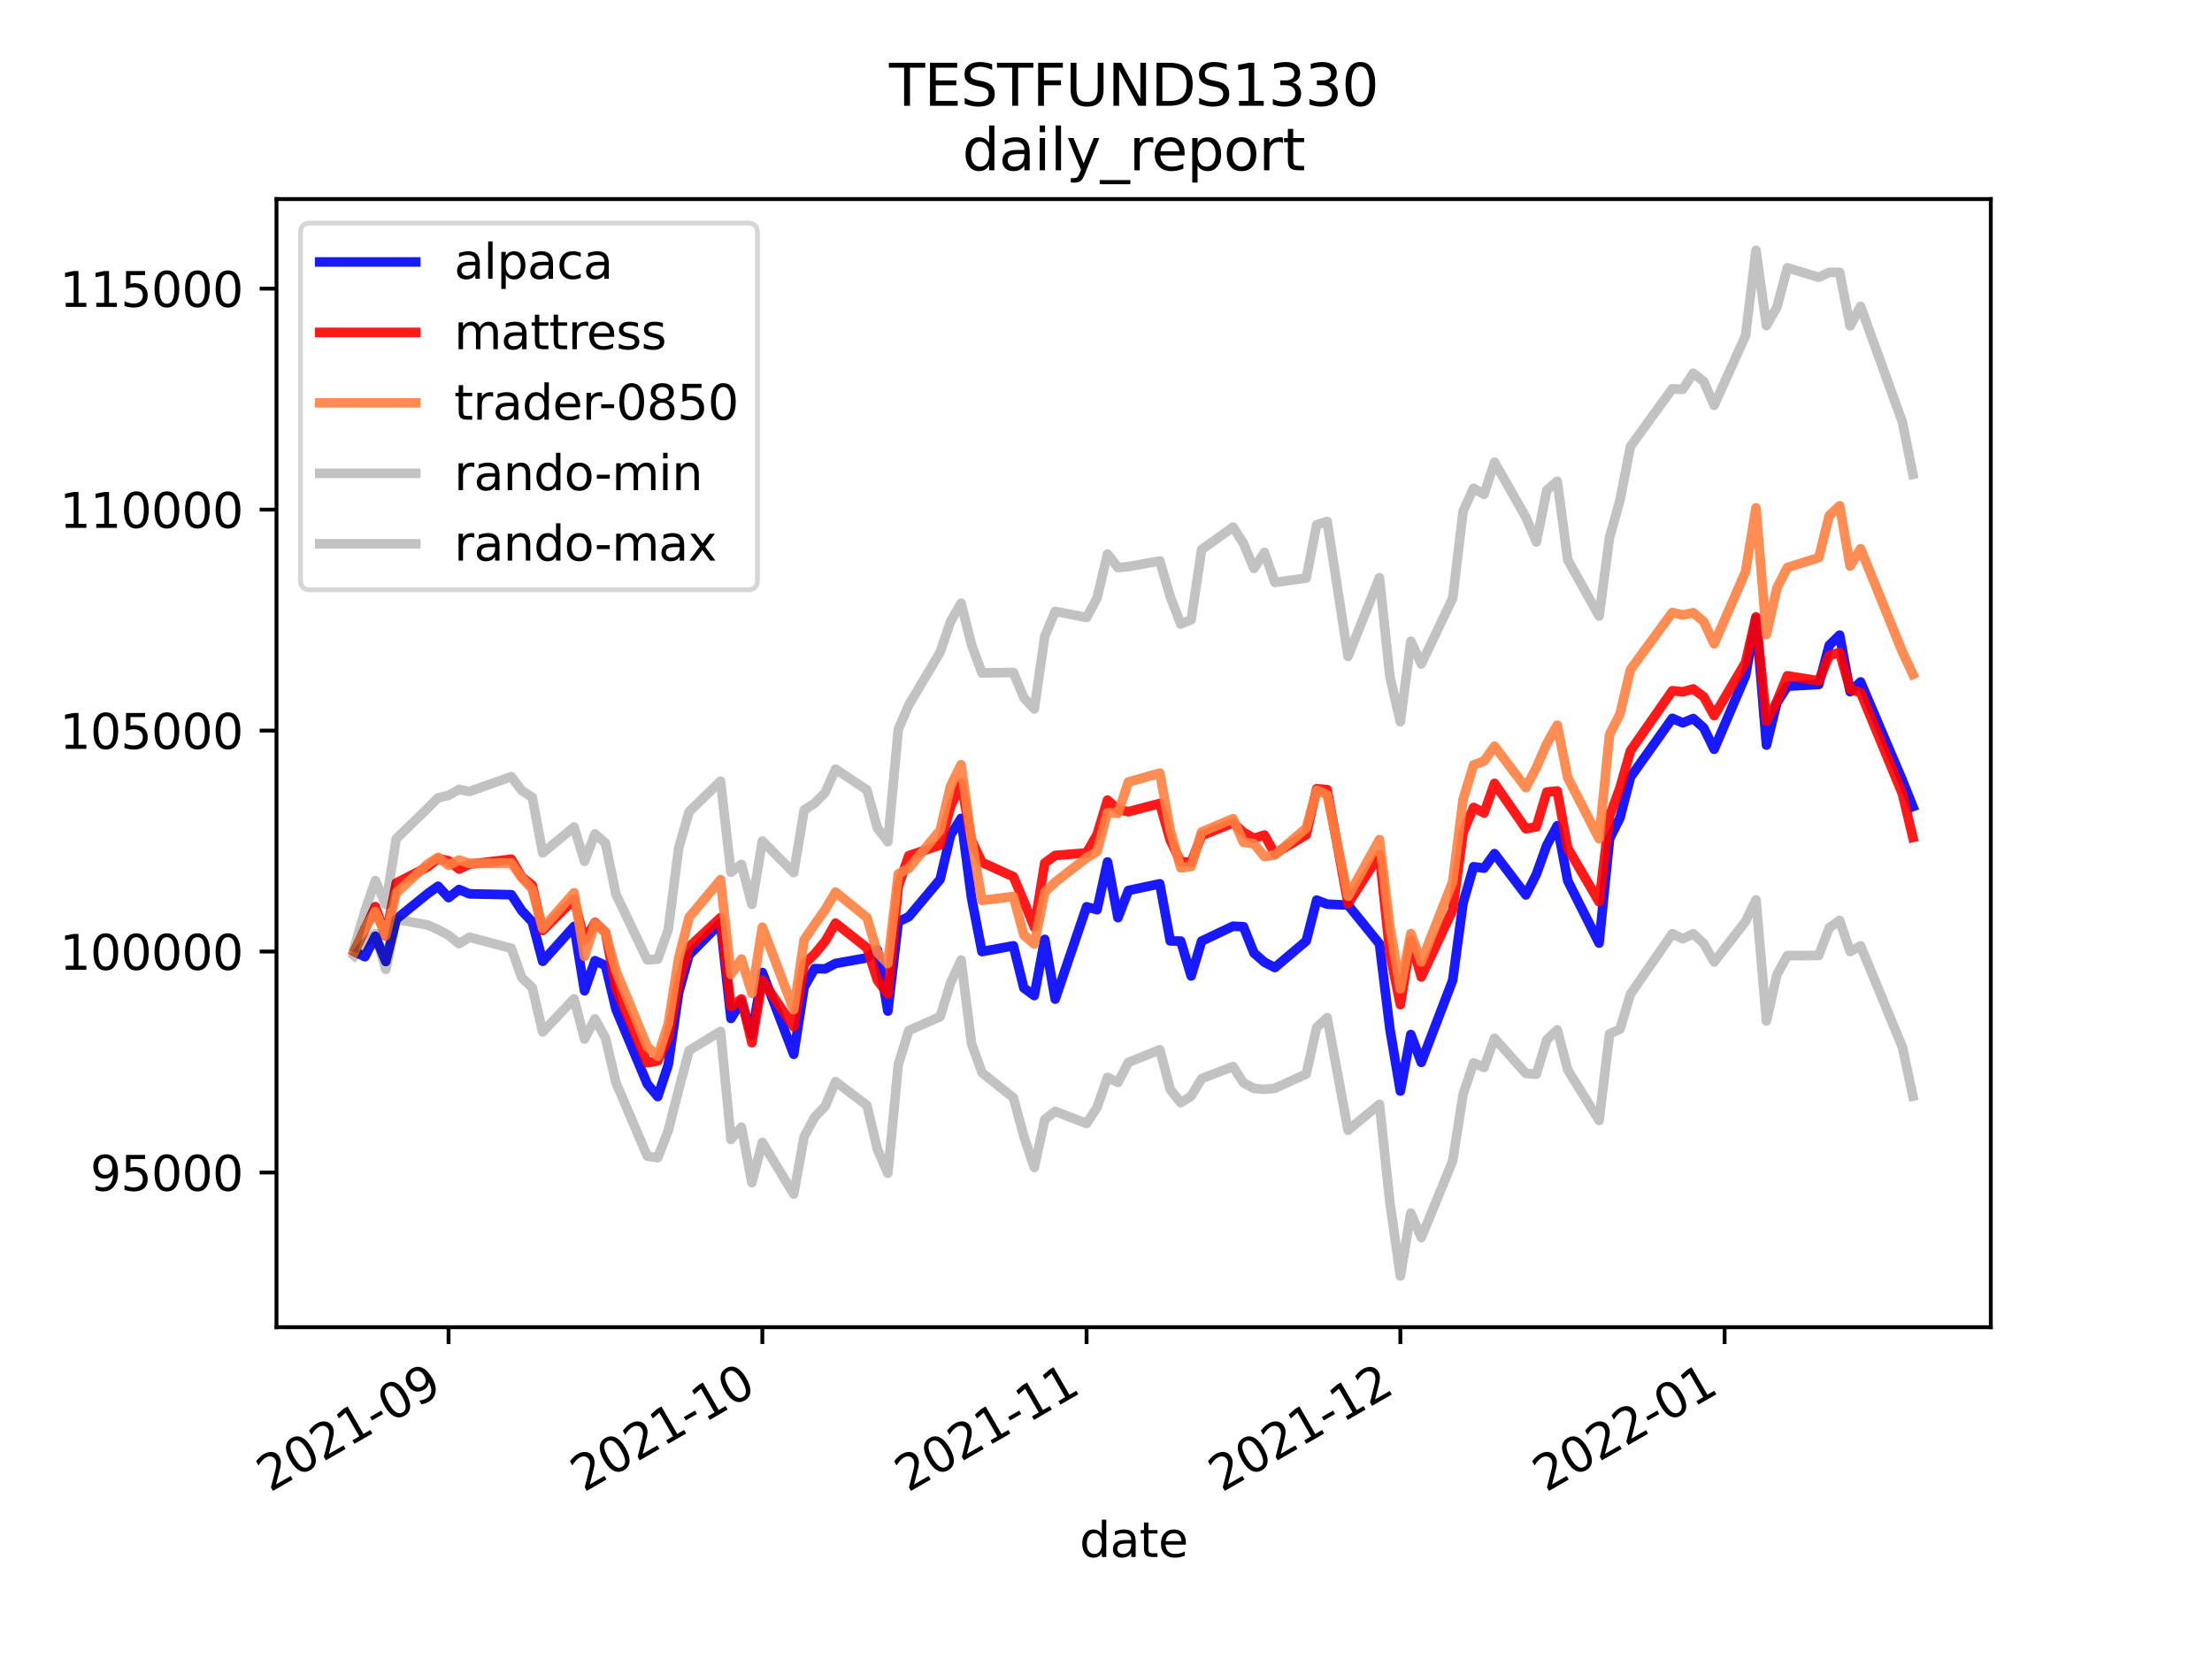 <?xml version="1.0" encoding="utf-8" standalone="no"?>
<!DOCTYPE svg PUBLIC "-//W3C//DTD SVG 1.1//EN"
  "http://www.w3.org/Graphics/SVG/1.1/DTD/svg11.dtd">
<svg height="345.6pt" version="1.1" viewBox="0 0 460.8 345.6" width="460.8pt" xmlns="http://www.w3.org/2000/svg" xmlns:xlink="http://www.w3.org/1999/xlink">
 <defs>
  <style type="text/css">*{stroke-linecap:butt;stroke-linejoin:round;}</style>
 </defs>
 <g id="figure_1">
  <g id="patch_1">
   <path d="M 0 345.6 
L 460.8 345.6 
L 460.8 0 
L 0 0 
z
" style="fill:#ffffff;"/>
  </g>
  <g id="axes_1">
   <g id="patch_2">
    <path d="M 57.6 276.48 
L 414.72 276.48 
L 414.72 41.472 
L 57.6 41.472 
z
" style="fill:#ffffff;"/>
   </g>
   <g id="matplotlib.axis_1">
    <g id="xtick_1">
     <g id="line2d_1">
      <defs>
       <path d="M 0 0 
L 0 3.5 
" id="m835dd8f322" style="stroke:#000000;stroke-width:0.8;"/>
      </defs>
      <g>
       <use style="stroke:#000000;stroke-width:0.8;" x="93.443" xlink:href="#m835dd8f322" y="276.48"/>
      </g>
     </g>
     <g id="text_1">
      <!-- 2021-09 -->
      <g transform="translate(56.218 310.952)rotate(-30)scale(0.1 -0.1)">
       <defs>
        <path d="M 1228 531 
L 3431 531 
L 3431 0 
L 469 0 
L 469 531 
Q 828 903 1448 1529 
Q 2069 2156 2228 2338 
Q 2531 2678 2651 2914 
Q 2772 3150 2772 3378 
Q 2772 3750 2511 3984 
Q 2250 4219 1831 4219 
Q 1534 4219 1204 4116 
Q 875 4013 500 3803 
L 500 4441 
Q 881 4594 1212 4672 
Q 1544 4750 1819 4750 
Q 2544 4750 2975 4387 
Q 3406 4025 3406 3419 
Q 3406 3131 3298 2873 
Q 3191 2616 2906 2266 
Q 2828 2175 2409 1742 
Q 1991 1309 1228 531 
z
" id="DejaVuSans-32" transform="scale(0.016)"/>
        <path d="M 2034 4250 
Q 1547 4250 1301 3770 
Q 1056 3291 1056 2328 
Q 1056 1369 1301 889 
Q 1547 409 2034 409 
Q 2525 409 2770 889 
Q 3016 1369 3016 2328 
Q 3016 3291 2770 3770 
Q 2525 4250 2034 4250 
z
M 2034 4750 
Q 2819 4750 3233 4129 
Q 3647 3509 3647 2328 
Q 3647 1150 3233 529 
Q 2819 -91 2034 -91 
Q 1250 -91 836 529 
Q 422 1150 422 2328 
Q 422 3509 836 4129 
Q 1250 4750 2034 4750 
z
" id="DejaVuSans-30" transform="scale(0.016)"/>
        <path d="M 794 531 
L 1825 531 
L 1825 4091 
L 703 3866 
L 703 4441 
L 1819 4666 
L 2450 4666 
L 2450 531 
L 3481 531 
L 3481 0 
L 794 0 
L 794 531 
z
" id="DejaVuSans-31" transform="scale(0.016)"/>
        <path d="M 313 2009 
L 1997 2009 
L 1997 1497 
L 313 1497 
L 313 2009 
z
" id="DejaVuSans-2d" transform="scale(0.016)"/>
        <path d="M 703 97 
L 703 672 
Q 941 559 1184 500 
Q 1428 441 1663 441 
Q 2288 441 2617 861 
Q 2947 1281 2994 2138 
Q 2813 1869 2534 1725 
Q 2256 1581 1919 1581 
Q 1219 1581 811 2004 
Q 403 2428 403 3163 
Q 403 3881 828 4315 
Q 1253 4750 1959 4750 
Q 2769 4750 3195 4129 
Q 3622 3509 3622 2328 
Q 3622 1225 3098 567 
Q 2575 -91 1691 -91 
Q 1453 -91 1209 -44 
Q 966 3 703 97 
z
M 1959 2075 
Q 2384 2075 2632 2365 
Q 2881 2656 2881 3163 
Q 2881 3666 2632 3958 
Q 2384 4250 1959 4250 
Q 1534 4250 1286 3958 
Q 1038 3666 1038 3163 
Q 1038 2656 1286 2365 
Q 1534 2075 1959 2075 
z
" id="DejaVuSans-39" transform="scale(0.016)"/>
       </defs>
       <use xlink:href="#DejaVuSans-32"/>
       <use x="63.623" xlink:href="#DejaVuSans-30"/>
       <use x="127.246" xlink:href="#DejaVuSans-32"/>
       <use x="190.869" xlink:href="#DejaVuSans-31"/>
       <use x="254.492" xlink:href="#DejaVuSans-2d"/>
       <use x="290.576" xlink:href="#DejaVuSans-30"/>
       <use x="354.199" xlink:href="#DejaVuSans-39"/>
      </g>
     </g>
    </g>
    <g id="xtick_2">
     <g id="line2d_2">
      <g>
       <use style="stroke:#000000;stroke-width:0.8;" x="158.809" xlink:href="#m835dd8f322" y="276.48"/>
      </g>
     </g>
     <g id="text_2">
      <!-- 2021-10 -->
      <g transform="translate(121.585 310.952)rotate(-30)scale(0.1 -0.1)">
       <use xlink:href="#DejaVuSans-32"/>
       <use x="63.623" xlink:href="#DejaVuSans-30"/>
       <use x="127.246" xlink:href="#DejaVuSans-32"/>
       <use x="190.869" xlink:href="#DejaVuSans-31"/>
       <use x="254.492" xlink:href="#DejaVuSans-2d"/>
       <use x="290.576" xlink:href="#DejaVuSans-31"/>
       <use x="354.199" xlink:href="#DejaVuSans-30"/>
      </g>
     </g>
    </g>
    <g id="xtick_3">
     <g id="line2d_3">
      <g>
       <use style="stroke:#000000;stroke-width:0.8;" x="226.355" xlink:href="#m835dd8f322" y="276.48"/>
      </g>
     </g>
     <g id="text_3">
      <!-- 2021-11 -->
      <g transform="translate(189.13 310.952)rotate(-30)scale(0.1 -0.1)">
       <use xlink:href="#DejaVuSans-32"/>
       <use x="63.623" xlink:href="#DejaVuSans-30"/>
       <use x="127.246" xlink:href="#DejaVuSans-32"/>
       <use x="190.869" xlink:href="#DejaVuSans-31"/>
       <use x="254.492" xlink:href="#DejaVuSans-2d"/>
       <use x="290.576" xlink:href="#DejaVuSans-31"/>
       <use x="354.199" xlink:href="#DejaVuSans-31"/>
      </g>
     </g>
    </g>
    <g id="xtick_4">
     <g id="line2d_4">
      <g>
       <use style="stroke:#000000;stroke-width:0.8;" x="291.722" xlink:href="#m835dd8f322" y="276.48"/>
      </g>
     </g>
     <g id="text_4">
      <!-- 2021-12 -->
      <g transform="translate(254.497 310.952)rotate(-30)scale(0.1 -0.1)">
       <use xlink:href="#DejaVuSans-32"/>
       <use x="63.623" xlink:href="#DejaVuSans-30"/>
       <use x="127.246" xlink:href="#DejaVuSans-32"/>
       <use x="190.869" xlink:href="#DejaVuSans-31"/>
       <use x="254.492" xlink:href="#DejaVuSans-2d"/>
       <use x="290.576" xlink:href="#DejaVuSans-31"/>
       <use x="354.199" xlink:href="#DejaVuSans-32"/>
      </g>
     </g>
    </g>
    <g id="xtick_5">
     <g id="line2d_5">
      <g>
       <use style="stroke:#000000;stroke-width:0.8;" x="359.267" xlink:href="#m835dd8f322" y="276.48"/>
      </g>
     </g>
     <g id="text_5">
      <!-- 2022-01 -->
      <g transform="translate(322.042 310.952)rotate(-30)scale(0.1 -0.1)">
       <use xlink:href="#DejaVuSans-32"/>
       <use x="63.623" xlink:href="#DejaVuSans-30"/>
       <use x="127.246" xlink:href="#DejaVuSans-32"/>
       <use x="190.869" xlink:href="#DejaVuSans-32"/>
       <use x="254.492" xlink:href="#DejaVuSans-2d"/>
       <use x="290.576" xlink:href="#DejaVuSans-30"/>
       <use x="354.199" xlink:href="#DejaVuSans-31"/>
      </g>
     </g>
    </g>
    <g id="text_6">
     <!-- date -->
     <g transform="translate(224.885 324.351)scale(0.1 -0.1)">
      <defs>
       <path d="M 2906 2969 
L 2906 4863 
L 3481 4863 
L 3481 0 
L 2906 0 
L 2906 525 
Q 2725 213 2448 61 
Q 2172 -91 1784 -91 
Q 1150 -91 751 415 
Q 353 922 353 1747 
Q 353 2572 751 3078 
Q 1150 3584 1784 3584 
Q 2172 3584 2448 3432 
Q 2725 3281 2906 2969 
z
M 947 1747 
Q 947 1113 1208 752 
Q 1469 391 1925 391 
Q 2381 391 2643 752 
Q 2906 1113 2906 1747 
Q 2906 2381 2643 2742 
Q 2381 3103 1925 3103 
Q 1469 3103 1208 2742 
Q 947 2381 947 1747 
z
" id="DejaVuSans-64" transform="scale(0.016)"/>
       <path d="M 2194 1759 
Q 1497 1759 1228 1600 
Q 959 1441 959 1056 
Q 959 750 1161 570 
Q 1363 391 1709 391 
Q 2188 391 2477 730 
Q 2766 1069 2766 1631 
L 2766 1759 
L 2194 1759 
z
M 3341 1997 
L 3341 0 
L 2766 0 
L 2766 531 
Q 2569 213 2275 61 
Q 1981 -91 1556 -91 
Q 1019 -91 701 211 
Q 384 513 384 1019 
Q 384 1609 779 1909 
Q 1175 2209 1959 2209 
L 2766 2209 
L 2766 2266 
Q 2766 2663 2505 2880 
Q 2244 3097 1772 3097 
Q 1472 3097 1187 3025 
Q 903 2953 641 2809 
L 641 3341 
Q 956 3463 1253 3523 
Q 1550 3584 1831 3584 
Q 2591 3584 2966 3190 
Q 3341 2797 3341 1997 
z
" id="DejaVuSans-61" transform="scale(0.016)"/>
       <path d="M 1172 4494 
L 1172 3500 
L 2356 3500 
L 2356 3053 
L 1172 3053 
L 1172 1153 
Q 1172 725 1289 603 
Q 1406 481 1766 481 
L 2356 481 
L 2356 0 
L 1766 0 
Q 1100 0 847 248 
Q 594 497 594 1153 
L 594 3053 
L 172 3053 
L 172 3500 
L 594 3500 
L 594 4494 
L 1172 4494 
z
" id="DejaVuSans-74" transform="scale(0.016)"/>
       <path d="M 3597 1894 
L 3597 1613 
L 953 1613 
Q 991 1019 1311 708 
Q 1631 397 2203 397 
Q 2534 397 2845 478 
Q 3156 559 3463 722 
L 3463 178 
Q 3153 47 2828 -22 
Q 2503 -91 2169 -91 
Q 1331 -91 842 396 
Q 353 884 353 1716 
Q 353 2575 817 3079 
Q 1281 3584 2069 3584 
Q 2775 3584 3186 3129 
Q 3597 2675 3597 1894 
z
M 3022 2063 
Q 3016 2534 2758 2815 
Q 2500 3097 2075 3097 
Q 1594 3097 1305 2825 
Q 1016 2553 972 2059 
L 3022 2063 
z
" id="DejaVuSans-65" transform="scale(0.016)"/>
      </defs>
      <use xlink:href="#DejaVuSans-64"/>
      <use x="63.477" xlink:href="#DejaVuSans-61"/>
      <use x="124.756" xlink:href="#DejaVuSans-74"/>
      <use x="163.965" xlink:href="#DejaVuSans-65"/>
     </g>
    </g>
   </g>
   <g id="matplotlib.axis_2">
    <g id="ytick_1">
     <g id="line2d_6">
      <defs>
       <path d="M 0 0 
L -3.5 0 
" id="m39fd68cdb8" style="stroke:#000000;stroke-width:0.8;"/>
      </defs>
      <g>
       <use style="stroke:#000000;stroke-width:0.8;" x="57.6" xlink:href="#m39fd68cdb8" y="244.257"/>
      </g>
     </g>
     <g id="text_7">
      <!-- 95000 -->
      <g transform="translate(18.788 248.056)scale(0.1 -0.1)">
       <defs>
        <path d="M 691 4666 
L 3169 4666 
L 3169 4134 
L 1269 4134 
L 1269 2991 
Q 1406 3038 1543 3061 
Q 1681 3084 1819 3084 
Q 2600 3084 3056 2656 
Q 3513 2228 3513 1497 
Q 3513 744 3044 326 
Q 2575 -91 1722 -91 
Q 1428 -91 1123 -41 
Q 819 9 494 109 
L 494 744 
Q 775 591 1075 516 
Q 1375 441 1709 441 
Q 2250 441 2565 725 
Q 2881 1009 2881 1497 
Q 2881 1984 2565 2268 
Q 2250 2553 1709 2553 
Q 1456 2553 1204 2497 
Q 953 2441 691 2322 
L 691 4666 
z
" id="DejaVuSans-35" transform="scale(0.016)"/>
       </defs>
       <use xlink:href="#DejaVuSans-39"/>
       <use x="63.623" xlink:href="#DejaVuSans-35"/>
       <use x="127.246" xlink:href="#DejaVuSans-30"/>
       <use x="190.869" xlink:href="#DejaVuSans-30"/>
       <use x="254.492" xlink:href="#DejaVuSans-30"/>
      </g>
     </g>
    </g>
    <g id="ytick_2">
     <g id="line2d_7">
      <g>
       <use style="stroke:#000000;stroke-width:0.8;" x="57.6" xlink:href="#m39fd68cdb8" y="198.225"/>
      </g>
     </g>
     <g id="text_8">
      <!-- 100000 -->
      <g transform="translate(12.425 202.025)scale(0.1 -0.1)">
       <use xlink:href="#DejaVuSans-31"/>
       <use x="63.623" xlink:href="#DejaVuSans-30"/>
       <use x="127.246" xlink:href="#DejaVuSans-30"/>
       <use x="190.869" xlink:href="#DejaVuSans-30"/>
       <use x="254.492" xlink:href="#DejaVuSans-30"/>
       <use x="318.115" xlink:href="#DejaVuSans-30"/>
      </g>
     </g>
    </g>
    <g id="ytick_3">
     <g id="line2d_8">
      <g>
       <use style="stroke:#000000;stroke-width:0.8;" x="57.6" xlink:href="#m39fd68cdb8" y="152.194"/>
      </g>
     </g>
     <g id="text_9">
      <!-- 105000 -->
      <g transform="translate(12.425 155.993)scale(0.1 -0.1)">
       <use xlink:href="#DejaVuSans-31"/>
       <use x="63.623" xlink:href="#DejaVuSans-30"/>
       <use x="127.246" xlink:href="#DejaVuSans-35"/>
       <use x="190.869" xlink:href="#DejaVuSans-30"/>
       <use x="254.492" xlink:href="#DejaVuSans-30"/>
       <use x="318.115" xlink:href="#DejaVuSans-30"/>
      </g>
     </g>
    </g>
    <g id="ytick_4">
     <g id="line2d_9">
      <g>
       <use style="stroke:#000000;stroke-width:0.8;" x="57.6" xlink:href="#m39fd68cdb8" y="106.162"/>
      </g>
     </g>
     <g id="text_10">
      <!-- 110000 -->
      <g transform="translate(12.425 109.961)scale(0.1 -0.1)">
       <use xlink:href="#DejaVuSans-31"/>
       <use x="63.623" xlink:href="#DejaVuSans-31"/>
       <use x="127.246" xlink:href="#DejaVuSans-30"/>
       <use x="190.869" xlink:href="#DejaVuSans-30"/>
       <use x="254.492" xlink:href="#DejaVuSans-30"/>
       <use x="318.115" xlink:href="#DejaVuSans-30"/>
      </g>
     </g>
    </g>
    <g id="ytick_5">
     <g id="line2d_10">
      <g>
       <use style="stroke:#000000;stroke-width:0.8;" x="57.6" xlink:href="#m39fd68cdb8" y="60.131"/>
      </g>
     </g>
     <g id="text_11">
      <!-- 115000 -->
      <g transform="translate(12.425 63.93)scale(0.1 -0.1)">
       <use xlink:href="#DejaVuSans-31"/>
       <use x="63.623" xlink:href="#DejaVuSans-31"/>
       <use x="127.246" xlink:href="#DejaVuSans-35"/>
       <use x="190.869" xlink:href="#DejaVuSans-30"/>
       <use x="254.492" xlink:href="#DejaVuSans-30"/>
       <use x="318.115" xlink:href="#DejaVuSans-30"/>
      </g>
     </g>
    </g>
   </g>
   <g id="line2d_11">
    <path clip-path="url(#p9b579cb04e)" d="M 73.833 198.225 
L 76.012 199.307 
L 78.191 195.032 
L 80.369 200.304 
L 82.548 191.469 
L 89.085 186.168 
L 91.264 184.624 
L 93.443 186.989 
L 95.622 185.3 
L 97.801 186.209 
L 106.516 186.384 
L 108.695 189.718 
L 110.874 192.035 
L 113.053 200.26 
L 119.589 192.989 
L 121.768 206.395 
L 123.947 200.134 
L 126.126 201.12 
L 128.305 210.208 
L 134.842 225.812 
L 137.021 228.437 
L 139.199 221.858 
L 141.378 206.773 
L 143.557 198.923 
L 150.094 192.274 
L 152.273 212.155 
L 154.452 208.561 
L 156.631 215.635 
L 158.809 202.587 
L 165.346 219.626 
L 167.525 205.596 
L 169.704 201.779 
L 171.883 201.839 
L 174.062 200.704 
L 180.598 199.537 
L 182.777 197.894 
L 184.956 210.622 
L 187.135 192.015 
L 189.314 190.968 
L 195.851 183.179 
L 198.029 173.953 
L 200.208 170.487 
L 202.387 187.06 
L 204.566 198.232 
L 211.103 197.03 
L 213.282 205.809 
L 215.461 207.405 
L 217.639 195.684 
L 219.818 208.134 
L 226.355 188.901 
L 228.534 189.509 
L 230.713 179.559 
L 232.892 191.163 
L 235.071 185.499 
L 241.607 184.115 
L 243.786 196.007 
L 245.965 196.051 
L 248.144 203.313 
L 250.323 196.042 
L 256.859 192.948 
L 259.038 193.055 
L 261.217 198.52 
L 263.396 200.437 
L 265.575 201.563 
L 272.112 196.024 
L 274.291 187.509 
L 276.469 188.354 
L 280.827 188.544 
L 287.364 196.622 
L 289.543 214.365 
L 291.722 227.295 
L 293.901 215.51 
L 296.079 221.313 
L 302.616 204.229 
L 304.795 188.089 
L 306.974 180.553 
L 309.153 180.856 
L 311.332 177.827 
L 317.868 186.429 
L 320.047 182.131 
L 322.226 176.076 
L 324.405 172.013 
L 326.584 183.468 
L 333.121 196.466 
L 335.299 174.73 
L 337.478 170.349 
L 339.657 161.897 
L 348.373 149.639 
L 350.552 150.583 
L 352.731 149.685 
L 354.909 151.621 
L 357.088 156.083 
L 363.625 140.76 
L 365.804 128.84 
L 367.983 155.211 
L 370.162 146.418 
L 372.341 142.952 
L 378.877 142.591 
L 381.056 134.436 
L 383.235 132.304 
L 385.414 144.087 
L 387.593 142.06 
L 396.308 162.56 
L 398.487 168.031 
" style="fill:none;stroke:#0000ff;stroke-linecap:square;stroke-opacity:0.9;stroke-width:2;"/>
   </g>
   <g id="line2d_12">
    <path clip-path="url(#p9b579cb04e)" d="M 73.833 198.225 
L 76.012 193.593 
L 78.191 188.866 
L 80.369 195.012 
L 82.548 183.946 
L 89.085 180.583 
L 91.264 178.835 
L 93.443 179.318 
L 95.622 181.042 
L 97.801 180.032 
L 106.516 178.984 
L 108.695 182.694 
L 110.874 184.426 
L 113.053 193.832 
L 119.589 187.332 
L 121.768 195.937 
L 123.947 192.159 
L 126.126 194.236 
L 128.305 205.851 
L 134.842 221.401 
L 137.021 220.994 
L 139.199 216.092 
L 141.378 204.492 
L 143.557 197.241 
L 150.094 191.166 
L 152.273 209.679 
L 154.452 208.096 
L 156.631 217.214 
L 158.809 204.218 
L 165.346 213.893 
L 167.525 200.863 
L 169.704 198.717 
L 171.883 196.093 
L 174.062 192.306 
L 180.598 197.466 
L 182.777 204.199 
L 184.956 207.08 
L 187.135 184.651 
L 189.314 178.255 
L 195.851 176.026 
L 198.029 168.031 
L 200.208 163.096 
L 202.387 175.054 
L 204.566 179.654 
L 211.103 182.625 
L 213.282 187.747 
L 215.461 193.154 
L 217.639 179.777 
L 219.818 178.2 
L 226.355 177.672 
L 228.534 173.856 
L 230.713 166.674 
L 232.892 168.643 
L 235.071 169.087 
L 241.607 167.377 
L 243.786 175.024 
L 245.965 179.517 
L 248.144 179.618 
L 250.323 174.058 
L 256.859 171.417 
L 259.038 173.402 
L 261.217 174.646 
L 263.396 173.958 
L 265.575 177.809 
L 272.112 173.92 
L 274.291 164.309 
L 276.469 164.503 
L 280.827 188.248 
L 287.364 178.036 
L 289.543 198.543 
L 291.722 209.289 
L 293.901 195.909 
L 296.079 203.516 
L 302.616 189.566 
L 304.795 173.399 
L 306.974 168.201 
L 309.153 169.371 
L 311.332 163.197 
L 317.868 172.646 
L 320.047 172.241 
L 322.226 165.005 
L 324.405 164.775 
L 326.584 176.687 
L 333.121 187.875 
L 335.299 170.035 
L 337.478 164.098 
L 339.657 156.394 
L 348.373 143.896 
L 350.552 144.123 
L 352.731 143.516 
L 354.909 145.148 
L 357.088 149.08 
L 363.625 138.009 
L 365.804 128.503 
L 367.983 150.199 
L 370.162 146.105 
L 372.341 140.785 
L 378.877 141.835 
L 381.056 136.55 
L 383.235 135.907 
L 385.414 143.653 
L 387.593 144.25 
L 396.308 165.377 
L 398.487 174.46 
" style="fill:none;stroke:#ff0000;stroke-linecap:square;stroke-opacity:0.9;stroke-width:2;"/>
   </g>
   <g id="line2d_13">
    <path clip-path="url(#p9b579cb04e)" d="M 73.833 198.225 
L 76.012 193.328 
L 78.191 189.889 
L 80.369 194.903 
L 82.548 186.026 
L 89.085 180.002 
L 91.264 178.6 
L 93.443 180.26 
L 95.622 179.16 
L 97.801 179.871 
L 106.516 179.779 
L 108.695 182.84 
L 110.874 185.223 
L 113.053 193.391 
L 119.589 185.972 
L 121.768 199.229 
L 123.947 192.308 
L 126.126 194.245 
L 128.305 202.217 
L 134.842 218.037 
L 137.021 220.047 
L 139.199 213.378 
L 141.378 199.607 
L 143.557 191.094 
L 150.094 183.259 
L 152.273 202.991 
L 154.452 199.806 
L 156.631 206.909 
L 158.809 193.145 
L 165.346 210.323 
L 167.525 195.781 
L 169.704 192.587 
L 171.883 189.501 
L 174.062 185.85 
L 180.598 191.148 
L 182.777 198.449 
L 184.956 200.711 
L 187.135 182.043 
L 189.314 180.889 
L 195.851 172.946 
L 198.029 163.731 
L 200.208 159.302 
L 202.387 174.947 
L 204.566 187.57 
L 211.103 186.754 
L 213.282 194.779 
L 215.461 196.681 
L 217.639 185.88 
L 219.818 183.767 
L 226.355 178.695 
L 228.534 177.412 
L 230.713 169.276 
L 232.892 169.44 
L 235.071 162.901 
L 241.607 161.049 
L 243.786 172.982 
L 245.965 180.787 
L 248.144 180.512 
L 250.323 173.313 
L 256.859 170.549 
L 259.038 175.482 
L 261.217 175.744 
L 263.396 178.415 
L 265.575 178.119 
L 272.112 172.495 
L 274.291 164.63 
L 276.469 165.559 
L 280.827 186.715 
L 287.364 174.904 
L 289.543 193.05 
L 291.722 205.993 
L 293.901 194.488 
L 296.079 200.382 
L 302.616 183.722 
L 304.795 166.531 
L 306.974 159.343 
L 309.153 158.544 
L 311.332 155.454 
L 317.868 164.075 
L 320.047 159.907 
L 322.226 154.927 
L 324.405 151.067 
L 326.584 161.995 
L 333.121 174.715 
L 335.299 152.997 
L 337.478 148.724 
L 339.657 139.477 
L 348.373 127.596 
L 350.552 128.123 
L 352.731 127.649 
L 354.909 129.481 
L 357.088 134.116 
L 363.625 119.1 
L 365.804 105.792 
L 367.983 132.158 
L 370.162 122.504 
L 372.341 118.231 
L 378.877 116.166 
L 381.056 107.439 
L 383.235 105.356 
L 385.414 117.907 
L 387.593 114.315 
L 396.308 135.798 
L 398.487 140.473 
" style="fill:none;stroke:#ff8040;stroke-linecap:square;stroke-opacity:0.9;stroke-width:2;"/>
   </g>
   <g id="line2d_14">
    <path clip-path="url(#p9b579cb04e)" d="M 73.833 199.146 
L 76.012 196.483 
L 78.191 194.489 
L 80.369 201.957 
L 82.548 191.522 
L 89.085 192.683 
L 91.264 193.66 
L 93.443 194.823 
L 95.622 196.591 
L 97.801 195.238 
L 106.516 197.554 
L 108.695 203.667 
L 110.874 205.727 
L 113.053 214.962 
L 119.589 208.059 
L 121.768 216.433 
L 123.947 212.239 
L 126.126 216.244 
L 128.305 225.497 
L 134.842 240.836 
L 137.021 241.178 
L 139.199 235.553 
L 141.378 227.012 
L 143.557 218.828 
L 150.094 214.853 
L 152.273 237.37 
L 154.452 234.803 
L 156.631 246.361 
L 158.809 237.985 
L 165.346 248.752 
L 167.525 236.772 
L 169.704 232.721 
L 171.883 230.476 
L 174.062 225.322 
L 180.598 230.267 
L 182.777 239.406 
L 184.956 244.406 
L 187.135 221.765 
L 189.314 214.68 
L 195.851 211.793 
L 198.029 204.728 
L 200.208 199.993 
L 202.387 217.363 
L 204.566 223.458 
L 211.103 228.681 
L 213.282 236.695 
L 215.461 243.209 
L 217.639 233.208 
L 219.818 231.518 
L 226.355 234.044 
L 228.534 230.702 
L 230.713 224.432 
L 232.892 225.479 
L 235.071 221.322 
L 241.607 218.672 
L 243.786 226.937 
L 245.965 229.717 
L 248.144 228.337 
L 250.323 224.683 
L 256.859 222.183 
L 259.038 225.583 
L 261.217 226.727 
L 263.396 226.924 
L 265.575 226.716 
L 272.112 223.733 
L 274.291 214.018 
L 276.469 211.998 
L 280.827 235.449 
L 287.364 230.044 
L 289.543 250.547 
L 291.722 265.798 
L 293.901 252.701 
L 296.079 257.813 
L 302.616 241.857 
L 304.795 227.937 
L 306.974 221.415 
L 309.153 222.361 
L 311.332 216.292 
L 317.868 223.615 
L 320.047 223.771 
L 322.226 216.591 
L 324.405 214.539 
L 326.584 222.852 
L 333.121 233.413 
L 335.299 215.389 
L 337.478 214.372 
L 339.657 207.092 
L 348.373 194.502 
L 350.552 195.562 
L 352.731 194.528 
L 354.909 196.536 
L 357.088 200.393 
L 363.625 191.958 
L 365.804 187.453 
L 367.983 212.685 
L 370.162 203.04 
L 372.341 199.071 
L 378.877 199.036 
L 381.056 193.297 
L 383.235 191.742 
L 385.414 198.227 
L 387.593 197.041 
L 396.308 218.145 
L 398.487 228.356 
" style="fill:none;stroke:#0d0d0d;stroke-linecap:square;stroke-opacity:0.25;stroke-width:2;"/>
   </g>
   <g id="line2d_15">
    <path clip-path="url(#p9b579cb04e)" d="M 73.833 197.305 
L 76.012 189.813 
L 78.191 183.446 
L 80.369 188.447 
L 82.548 174.722 
L 89.085 168.393 
L 91.264 166.193 
L 93.443 165.697 
L 95.622 164.455 
L 97.801 164.882 
L 106.516 161.795 
L 108.695 164.679 
L 110.874 166.09 
L 113.053 177.676 
L 119.589 172.292 
L 121.768 179.425 
L 123.947 173.72 
L 126.126 175.632 
L 128.305 186.272 
L 134.842 199.962 
L 137.021 199.805 
L 139.199 193.719 
L 141.378 176.695 
L 143.557 169.115 
L 150.094 162.735 
L 152.273 181.701 
L 154.452 180.067 
L 156.631 188.383 
L 158.809 175.209 
L 165.346 181.788 
L 167.525 168.741 
L 169.704 167.341 
L 171.883 165.118 
L 174.062 160.206 
L 180.598 164.571 
L 182.777 172.482 
L 184.956 175.342 
L 187.135 151.94 
L 189.314 146.862 
L 195.851 135.864 
L 198.029 129.445 
L 200.208 125.665 
L 202.387 134.306 
L 204.566 140.192 
L 211.103 140.08 
L 213.282 145.333 
L 215.461 147.699 
L 217.639 132.589 
L 219.818 127.354 
L 226.355 128.636 
L 228.534 124.584 
L 230.713 115.419 
L 232.892 118.235 
L 235.071 118.035 
L 241.607 116.851 
L 243.786 124.301 
L 245.965 129.991 
L 248.144 129.097 
L 250.323 114.494 
L 256.859 109.802 
L 259.038 113.206 
L 261.217 118.422 
L 263.396 115.088 
L 265.575 121.321 
L 272.112 120.433 
L 274.291 109.341 
L 276.469 108.628 
L 280.827 136.742 
L 287.364 120.334 
L 289.543 140.963 
L 291.722 150.368 
L 293.901 133.585 
L 296.079 138.316 
L 302.616 124.633 
L 304.795 106.466 
L 306.974 101.724 
L 309.153 102.973 
L 311.332 96.279 
L 317.868 107.755 
L 320.047 112.916 
L 322.226 102.133 
L 324.405 100.248 
L 326.584 116.622 
L 333.121 128.34 
L 335.299 111.953 
L 337.478 104.184 
L 339.657 92.992 
L 348.373 80.983 
L 350.552 81.116 
L 352.731 77.737 
L 354.909 79.452 
L 357.088 84.434 
L 363.625 69.932 
L 365.804 52.154 
L 367.983 67.827 
L 370.162 64.011 
L 372.341 55.78 
L 378.877 57.769 
L 381.056 56.732 
L 383.235 56.758 
L 385.414 67.896 
L 387.593 63.828 
L 396.308 87.928 
L 398.487 98.821 
" style="fill:none;stroke:#0d0d0d;stroke-linecap:square;stroke-opacity:0.25;stroke-width:2;"/>
   </g>
   <g id="patch_3">
    <path d="M 57.6 276.48 
L 57.6 41.472 
" style="fill:none;stroke:#000000;stroke-linecap:square;stroke-linejoin:miter;stroke-width:0.8;"/>
   </g>
   <g id="patch_4">
    <path d="M 414.72 276.48 
L 414.72 41.472 
" style="fill:none;stroke:#000000;stroke-linecap:square;stroke-linejoin:miter;stroke-width:0.8;"/>
   </g>
   <g id="patch_5">
    <path d="M 57.6 276.48 
L 414.72 276.48 
" style="fill:none;stroke:#000000;stroke-linecap:square;stroke-linejoin:miter;stroke-width:0.8;"/>
   </g>
   <g id="patch_6">
    <path d="M 57.6 41.472 
L 414.72 41.472 
" style="fill:none;stroke:#000000;stroke-linecap:square;stroke-linejoin:miter;stroke-width:0.8;"/>
   </g>
   <g id="text_12">
    <!-- TESTFUNDS1330 -->
    <g transform="translate(185.2 22.035)scale(0.12 -0.12)">
     <defs>
      <path d="M -19 4666 
L 3928 4666 
L 3928 4134 
L 2272 4134 
L 2272 0 
L 1638 0 
L 1638 4134 
L -19 4134 
L -19 4666 
z
" id="DejaVuSans-54" transform="scale(0.016)"/>
      <path d="M 628 4666 
L 3578 4666 
L 3578 4134 
L 1259 4134 
L 1259 2753 
L 3481 2753 
L 3481 2222 
L 1259 2222 
L 1259 531 
L 3634 531 
L 3634 0 
L 628 0 
L 628 4666 
z
" id="DejaVuSans-45" transform="scale(0.016)"/>
      <path d="M 3425 4513 
L 3425 3897 
Q 3066 4069 2747 4153 
Q 2428 4238 2131 4238 
Q 1616 4238 1336 4038 
Q 1056 3838 1056 3469 
Q 1056 3159 1242 3001 
Q 1428 2844 1947 2747 
L 2328 2669 
Q 3034 2534 3370 2195 
Q 3706 1856 3706 1288 
Q 3706 609 3251 259 
Q 2797 -91 1919 -91 
Q 1588 -91 1214 -16 
Q 841 59 441 206 
L 441 856 
Q 825 641 1194 531 
Q 1563 422 1919 422 
Q 2459 422 2753 634 
Q 3047 847 3047 1241 
Q 3047 1584 2836 1778 
Q 2625 1972 2144 2069 
L 1759 2144 
Q 1053 2284 737 2584 
Q 422 2884 422 3419 
Q 422 4038 858 4394 
Q 1294 4750 2059 4750 
Q 2388 4750 2728 4690 
Q 3069 4631 3425 4513 
z
" id="DejaVuSans-53" transform="scale(0.016)"/>
      <path d="M 628 4666 
L 3309 4666 
L 3309 4134 
L 1259 4134 
L 1259 2759 
L 3109 2759 
L 3109 2228 
L 1259 2228 
L 1259 0 
L 628 0 
L 628 4666 
z
" id="DejaVuSans-46" transform="scale(0.016)"/>
      <path d="M 556 4666 
L 1191 4666 
L 1191 1831 
Q 1191 1081 1462 751 
Q 1734 422 2344 422 
Q 2950 422 3222 751 
Q 3494 1081 3494 1831 
L 3494 4666 
L 4128 4666 
L 4128 1753 
Q 4128 841 3676 375 
Q 3225 -91 2344 -91 
Q 1459 -91 1007 375 
Q 556 841 556 1753 
L 556 4666 
z
" id="DejaVuSans-55" transform="scale(0.016)"/>
      <path d="M 628 4666 
L 1478 4666 
L 3547 763 
L 3547 4666 
L 4159 4666 
L 4159 0 
L 3309 0 
L 1241 3903 
L 1241 0 
L 628 0 
L 628 4666 
z
" id="DejaVuSans-4e" transform="scale(0.016)"/>
      <path d="M 1259 4147 
L 1259 519 
L 2022 519 
Q 2988 519 3436 956 
Q 3884 1394 3884 2338 
Q 3884 3275 3436 3711 
Q 2988 4147 2022 4147 
L 1259 4147 
z
M 628 4666 
L 1925 4666 
Q 3281 4666 3915 4102 
Q 4550 3538 4550 2338 
Q 4550 1131 3912 565 
Q 3275 0 1925 0 
L 628 0 
L 628 4666 
z
" id="DejaVuSans-44" transform="scale(0.016)"/>
      <path d="M 2597 2516 
Q 3050 2419 3304 2112 
Q 3559 1806 3559 1356 
Q 3559 666 3084 287 
Q 2609 -91 1734 -91 
Q 1441 -91 1130 -33 
Q 819 25 488 141 
L 488 750 
Q 750 597 1062 519 
Q 1375 441 1716 441 
Q 2309 441 2620 675 
Q 2931 909 2931 1356 
Q 2931 1769 2642 2001 
Q 2353 2234 1838 2234 
L 1294 2234 
L 1294 2753 
L 1863 2753 
Q 2328 2753 2575 2939 
Q 2822 3125 2822 3475 
Q 2822 3834 2567 4026 
Q 2313 4219 1838 4219 
Q 1578 4219 1281 4162 
Q 984 4106 628 3988 
L 628 4550 
Q 988 4650 1302 4700 
Q 1616 4750 1894 4750 
Q 2613 4750 3031 4423 
Q 3450 4097 3450 3541 
Q 3450 3153 3228 2886 
Q 3006 2619 2597 2516 
z
" id="DejaVuSans-33" transform="scale(0.016)"/>
     </defs>
     <use xlink:href="#DejaVuSans-54"/>
     <use x="61.084" xlink:href="#DejaVuSans-45"/>
     <use x="124.268" xlink:href="#DejaVuSans-53"/>
     <use x="187.744" xlink:href="#DejaVuSans-54"/>
     <use x="248.828" xlink:href="#DejaVuSans-46"/>
     <use x="306.348" xlink:href="#DejaVuSans-55"/>
     <use x="379.541" xlink:href="#DejaVuSans-4e"/>
     <use x="454.346" xlink:href="#DejaVuSans-44"/>
     <use x="531.348" xlink:href="#DejaVuSans-53"/>
     <use x="594.824" xlink:href="#DejaVuSans-31"/>
     <use x="658.447" xlink:href="#DejaVuSans-33"/>
     <use x="722.07" xlink:href="#DejaVuSans-33"/>
     <use x="785.693" xlink:href="#DejaVuSans-30"/>
    </g>
    <!-- daily_report -->
    <g transform="translate(200.467 35.472)scale(0.12 -0.12)">
     <defs>
      <path d="M 603 3500 
L 1178 3500 
L 1178 0 
L 603 0 
L 603 3500 
z
M 603 4863 
L 1178 4863 
L 1178 4134 
L 603 4134 
L 603 4863 
z
" id="DejaVuSans-69" transform="scale(0.016)"/>
      <path d="M 603 4863 
L 1178 4863 
L 1178 0 
L 603 0 
L 603 4863 
z
" id="DejaVuSans-6c" transform="scale(0.016)"/>
      <path d="M 2059 -325 
Q 1816 -950 1584 -1140 
Q 1353 -1331 966 -1331 
L 506 -1331 
L 506 -850 
L 844 -850 
Q 1081 -850 1212 -737 
Q 1344 -625 1503 -206 
L 1606 56 
L 191 3500 
L 800 3500 
L 1894 763 
L 2988 3500 
L 3597 3500 
L 2059 -325 
z
" id="DejaVuSans-79" transform="scale(0.016)"/>
      <path d="M 3263 -1063 
L 3263 -1509 
L -63 -1509 
L -63 -1063 
L 3263 -1063 
z
" id="DejaVuSans-5f" transform="scale(0.016)"/>
      <path d="M 2631 2963 
Q 2534 3019 2420 3045 
Q 2306 3072 2169 3072 
Q 1681 3072 1420 2755 
Q 1159 2438 1159 1844 
L 1159 0 
L 581 0 
L 581 3500 
L 1159 3500 
L 1159 2956 
Q 1341 3275 1631 3429 
Q 1922 3584 2338 3584 
Q 2397 3584 2469 3576 
Q 2541 3569 2628 3553 
L 2631 2963 
z
" id="DejaVuSans-72" transform="scale(0.016)"/>
      <path d="M 1159 525 
L 1159 -1331 
L 581 -1331 
L 581 3500 
L 1159 3500 
L 1159 2969 
Q 1341 3281 1617 3432 
Q 1894 3584 2278 3584 
Q 2916 3584 3314 3078 
Q 3713 2572 3713 1747 
Q 3713 922 3314 415 
Q 2916 -91 2278 -91 
Q 1894 -91 1617 61 
Q 1341 213 1159 525 
z
M 3116 1747 
Q 3116 2381 2855 2742 
Q 2594 3103 2138 3103 
Q 1681 3103 1420 2742 
Q 1159 2381 1159 1747 
Q 1159 1113 1420 752 
Q 1681 391 2138 391 
Q 2594 391 2855 752 
Q 3116 1113 3116 1747 
z
" id="DejaVuSans-70" transform="scale(0.016)"/>
      <path d="M 1959 3097 
Q 1497 3097 1228 2736 
Q 959 2375 959 1747 
Q 959 1119 1226 758 
Q 1494 397 1959 397 
Q 2419 397 2687 759 
Q 2956 1122 2956 1747 
Q 2956 2369 2687 2733 
Q 2419 3097 1959 3097 
z
M 1959 3584 
Q 2709 3584 3137 3096 
Q 3566 2609 3566 1747 
Q 3566 888 3137 398 
Q 2709 -91 1959 -91 
Q 1206 -91 779 398 
Q 353 888 353 1747 
Q 353 2609 779 3096 
Q 1206 3584 1959 3584 
z
" id="DejaVuSans-6f" transform="scale(0.016)"/>
     </defs>
     <use xlink:href="#DejaVuSans-64"/>
     <use x="63.477" xlink:href="#DejaVuSans-61"/>
     <use x="124.756" xlink:href="#DejaVuSans-69"/>
     <use x="152.539" xlink:href="#DejaVuSans-6c"/>
     <use x="180.322" xlink:href="#DejaVuSans-79"/>
     <use x="239.502" xlink:href="#DejaVuSans-5f"/>
     <use x="289.502" xlink:href="#DejaVuSans-72"/>
     <use x="328.365" xlink:href="#DejaVuSans-65"/>
     <use x="389.889" xlink:href="#DejaVuSans-70"/>
     <use x="453.365" xlink:href="#DejaVuSans-6f"/>
     <use x="514.547" xlink:href="#DejaVuSans-72"/>
     <use x="555.66" xlink:href="#DejaVuSans-74"/>
    </g>
   </g>
   <g id="legend_1">
    <g id="patch_7">
     <path d="M 64.6 122.863 
L 155.792 122.863 
Q 157.792 122.863 157.792 120.863 
L 157.792 48.472 
Q 157.792 46.472 155.792 46.472 
L 64.6 46.472 
Q 62.6 46.472 62.6 48.472 
L 62.6 120.863 
Q 62.6 122.863 64.6 122.863 
z
" style="fill:#ffffff;opacity:0.8;stroke:#cccccc;stroke-linejoin:miter;"/>
    </g>
    <g id="line2d_16">
     <path d="M 66.6 54.57 
L 86.6 54.57 
" style="fill:none;stroke:#0000ff;stroke-linecap:square;stroke-opacity:0.9;stroke-width:2;"/>
    </g>
    <g id="line2d_17"/>
    <g id="text_13">
     <!-- alpaca -->
     <g transform="translate(94.6 58.07)scale(0.1 -0.1)">
      <defs>
       <path d="M 3122 3366 
L 3122 2828 
Q 2878 2963 2633 3030 
Q 2388 3097 2138 3097 
Q 1578 3097 1268 2742 
Q 959 2388 959 1747 
Q 959 1106 1268 751 
Q 1578 397 2138 397 
Q 2388 397 2633 464 
Q 2878 531 3122 666 
L 3122 134 
Q 2881 22 2623 -34 
Q 2366 -91 2075 -91 
Q 1284 -91 818 406 
Q 353 903 353 1747 
Q 353 2603 823 3093 
Q 1294 3584 2113 3584 
Q 2378 3584 2631 3529 
Q 2884 3475 3122 3366 
z
" id="DejaVuSans-63" transform="scale(0.016)"/>
      </defs>
      <use xlink:href="#DejaVuSans-61"/>
      <use x="61.279" xlink:href="#DejaVuSans-6c"/>
      <use x="89.062" xlink:href="#DejaVuSans-70"/>
      <use x="152.539" xlink:href="#DejaVuSans-61"/>
      <use x="213.818" xlink:href="#DejaVuSans-63"/>
      <use x="268.799" xlink:href="#DejaVuSans-61"/>
     </g>
    </g>
    <g id="line2d_18">
     <path d="M 66.6 69.249 
L 86.6 69.249 
" style="fill:none;stroke:#ff0000;stroke-linecap:square;stroke-opacity:0.9;stroke-width:2;"/>
    </g>
    <g id="line2d_19"/>
    <g id="text_14">
     <!-- mattress -->
     <g transform="translate(94.6 72.749)scale(0.1 -0.1)">
      <defs>
       <path d="M 3328 2828 
Q 3544 3216 3844 3400 
Q 4144 3584 4550 3584 
Q 5097 3584 5394 3201 
Q 5691 2819 5691 2113 
L 5691 0 
L 5113 0 
L 5113 2094 
Q 5113 2597 4934 2840 
Q 4756 3084 4391 3084 
Q 3944 3084 3684 2787 
Q 3425 2491 3425 1978 
L 3425 0 
L 2847 0 
L 2847 2094 
Q 2847 2600 2669 2842 
Q 2491 3084 2119 3084 
Q 1678 3084 1418 2786 
Q 1159 2488 1159 1978 
L 1159 0 
L 581 0 
L 581 3500 
L 1159 3500 
L 1159 2956 
Q 1356 3278 1631 3431 
Q 1906 3584 2284 3584 
Q 2666 3584 2933 3390 
Q 3200 3197 3328 2828 
z
" id="DejaVuSans-6d" transform="scale(0.016)"/>
       <path d="M 2834 3397 
L 2834 2853 
Q 2591 2978 2328 3040 
Q 2066 3103 1784 3103 
Q 1356 3103 1142 2972 
Q 928 2841 928 2578 
Q 928 2378 1081 2264 
Q 1234 2150 1697 2047 
L 1894 2003 
Q 2506 1872 2764 1633 
Q 3022 1394 3022 966 
Q 3022 478 2636 193 
Q 2250 -91 1575 -91 
Q 1294 -91 989 -36 
Q 684 19 347 128 
L 347 722 
Q 666 556 975 473 
Q 1284 391 1588 391 
Q 1994 391 2212 530 
Q 2431 669 2431 922 
Q 2431 1156 2273 1281 
Q 2116 1406 1581 1522 
L 1381 1569 
Q 847 1681 609 1914 
Q 372 2147 372 2553 
Q 372 3047 722 3315 
Q 1072 3584 1716 3584 
Q 2034 3584 2315 3537 
Q 2597 3491 2834 3397 
z
" id="DejaVuSans-73" transform="scale(0.016)"/>
      </defs>
      <use xlink:href="#DejaVuSans-6d"/>
      <use x="97.412" xlink:href="#DejaVuSans-61"/>
      <use x="158.691" xlink:href="#DejaVuSans-74"/>
      <use x="197.9" xlink:href="#DejaVuSans-74"/>
      <use x="237.109" xlink:href="#DejaVuSans-72"/>
      <use x="275.973" xlink:href="#DejaVuSans-65"/>
      <use x="337.496" xlink:href="#DejaVuSans-73"/>
      <use x="389.596" xlink:href="#DejaVuSans-73"/>
     </g>
    </g>
    <g id="line2d_20">
     <path d="M 66.6 83.927 
L 86.6 83.927 
" style="fill:none;stroke:#ff8040;stroke-linecap:square;stroke-opacity:0.9;stroke-width:2;"/>
    </g>
    <g id="line2d_21"/>
    <g id="text_15">
     <!-- trader-0850 -->
     <g transform="translate(94.6 87.427)scale(0.1 -0.1)">
      <defs>
       <path d="M 2034 2216 
Q 1584 2216 1326 1975 
Q 1069 1734 1069 1313 
Q 1069 891 1326 650 
Q 1584 409 2034 409 
Q 2484 409 2743 651 
Q 3003 894 3003 1313 
Q 3003 1734 2745 1975 
Q 2488 2216 2034 2216 
z
M 1403 2484 
Q 997 2584 770 2862 
Q 544 3141 544 3541 
Q 544 4100 942 4425 
Q 1341 4750 2034 4750 
Q 2731 4750 3128 4425 
Q 3525 4100 3525 3541 
Q 3525 3141 3298 2862 
Q 3072 2584 2669 2484 
Q 3125 2378 3379 2068 
Q 3634 1759 3634 1313 
Q 3634 634 3220 271 
Q 2806 -91 2034 -91 
Q 1263 -91 848 271 
Q 434 634 434 1313 
Q 434 1759 690 2068 
Q 947 2378 1403 2484 
z
M 1172 3481 
Q 1172 3119 1398 2916 
Q 1625 2713 2034 2713 
Q 2441 2713 2670 2916 
Q 2900 3119 2900 3481 
Q 2900 3844 2670 4047 
Q 2441 4250 2034 4250 
Q 1625 4250 1398 4047 
Q 1172 3844 1172 3481 
z
" id="DejaVuSans-38" transform="scale(0.016)"/>
      </defs>
      <use xlink:href="#DejaVuSans-74"/>
      <use x="39.209" xlink:href="#DejaVuSans-72"/>
      <use x="80.322" xlink:href="#DejaVuSans-61"/>
      <use x="141.602" xlink:href="#DejaVuSans-64"/>
      <use x="205.078" xlink:href="#DejaVuSans-65"/>
      <use x="266.602" xlink:href="#DejaVuSans-72"/>
      <use x="301.34" xlink:href="#DejaVuSans-2d"/>
      <use x="337.424" xlink:href="#DejaVuSans-30"/>
      <use x="401.047" xlink:href="#DejaVuSans-38"/>
      <use x="464.67" xlink:href="#DejaVuSans-35"/>
      <use x="528.293" xlink:href="#DejaVuSans-30"/>
     </g>
    </g>
    <g id="line2d_22">
     <path d="M 66.6 98.605 
L 86.6 98.605 
" style="fill:none;stroke:#0d0d0d;stroke-linecap:square;stroke-opacity:0.25;stroke-width:2;"/>
    </g>
    <g id="line2d_23"/>
    <g id="text_16">
     <!-- rando-min -->
     <g transform="translate(94.6 102.105)scale(0.1 -0.1)">
      <defs>
       <path d="M 3513 2113 
L 3513 0 
L 2938 0 
L 2938 2094 
Q 2938 2591 2744 2837 
Q 2550 3084 2163 3084 
Q 1697 3084 1428 2787 
Q 1159 2491 1159 1978 
L 1159 0 
L 581 0 
L 581 3500 
L 1159 3500 
L 1159 2956 
Q 1366 3272 1645 3428 
Q 1925 3584 2291 3584 
Q 2894 3584 3203 3211 
Q 3513 2838 3513 2113 
z
" id="DejaVuSans-6e" transform="scale(0.016)"/>
      </defs>
      <use xlink:href="#DejaVuSans-72"/>
      <use x="41.113" xlink:href="#DejaVuSans-61"/>
      <use x="102.393" xlink:href="#DejaVuSans-6e"/>
      <use x="165.771" xlink:href="#DejaVuSans-64"/>
      <use x="229.248" xlink:href="#DejaVuSans-6f"/>
      <use x="292.305" xlink:href="#DejaVuSans-2d"/>
      <use x="328.389" xlink:href="#DejaVuSans-6d"/>
      <use x="425.801" xlink:href="#DejaVuSans-69"/>
      <use x="453.584" xlink:href="#DejaVuSans-6e"/>
     </g>
    </g>
    <g id="line2d_24">
     <path d="M 66.6 113.283 
L 86.6 113.283 
" style="fill:none;stroke:#0d0d0d;stroke-linecap:square;stroke-opacity:0.25;stroke-width:2;"/>
    </g>
    <g id="line2d_25"/>
    <g id="text_17">
     <!-- rando-max -->
     <g transform="translate(94.6 116.783)scale(0.1 -0.1)">
      <defs>
       <path d="M 3513 3500 
L 2247 1797 
L 3578 0 
L 2900 0 
L 1881 1375 
L 863 0 
L 184 0 
L 1544 1831 
L 300 3500 
L 978 3500 
L 1906 2253 
L 2834 3500 
L 3513 3500 
z
" id="DejaVuSans-78" transform="scale(0.016)"/>
      </defs>
      <use xlink:href="#DejaVuSans-72"/>
      <use x="41.113" xlink:href="#DejaVuSans-61"/>
      <use x="102.393" xlink:href="#DejaVuSans-6e"/>
      <use x="165.771" xlink:href="#DejaVuSans-64"/>
      <use x="229.248" xlink:href="#DejaVuSans-6f"/>
      <use x="292.305" xlink:href="#DejaVuSans-2d"/>
      <use x="328.389" xlink:href="#DejaVuSans-6d"/>
      <use x="425.801" xlink:href="#DejaVuSans-61"/>
      <use x="487.08" xlink:href="#DejaVuSans-78"/>
     </g>
    </g>
   </g>
  </g>
 </g>
 <defs>
  <clipPath id="p9b579cb04e">
   <rect height="235.008" width="357.12" x="57.6" y="41.472"/>
  </clipPath>
 </defs>
</svg>
